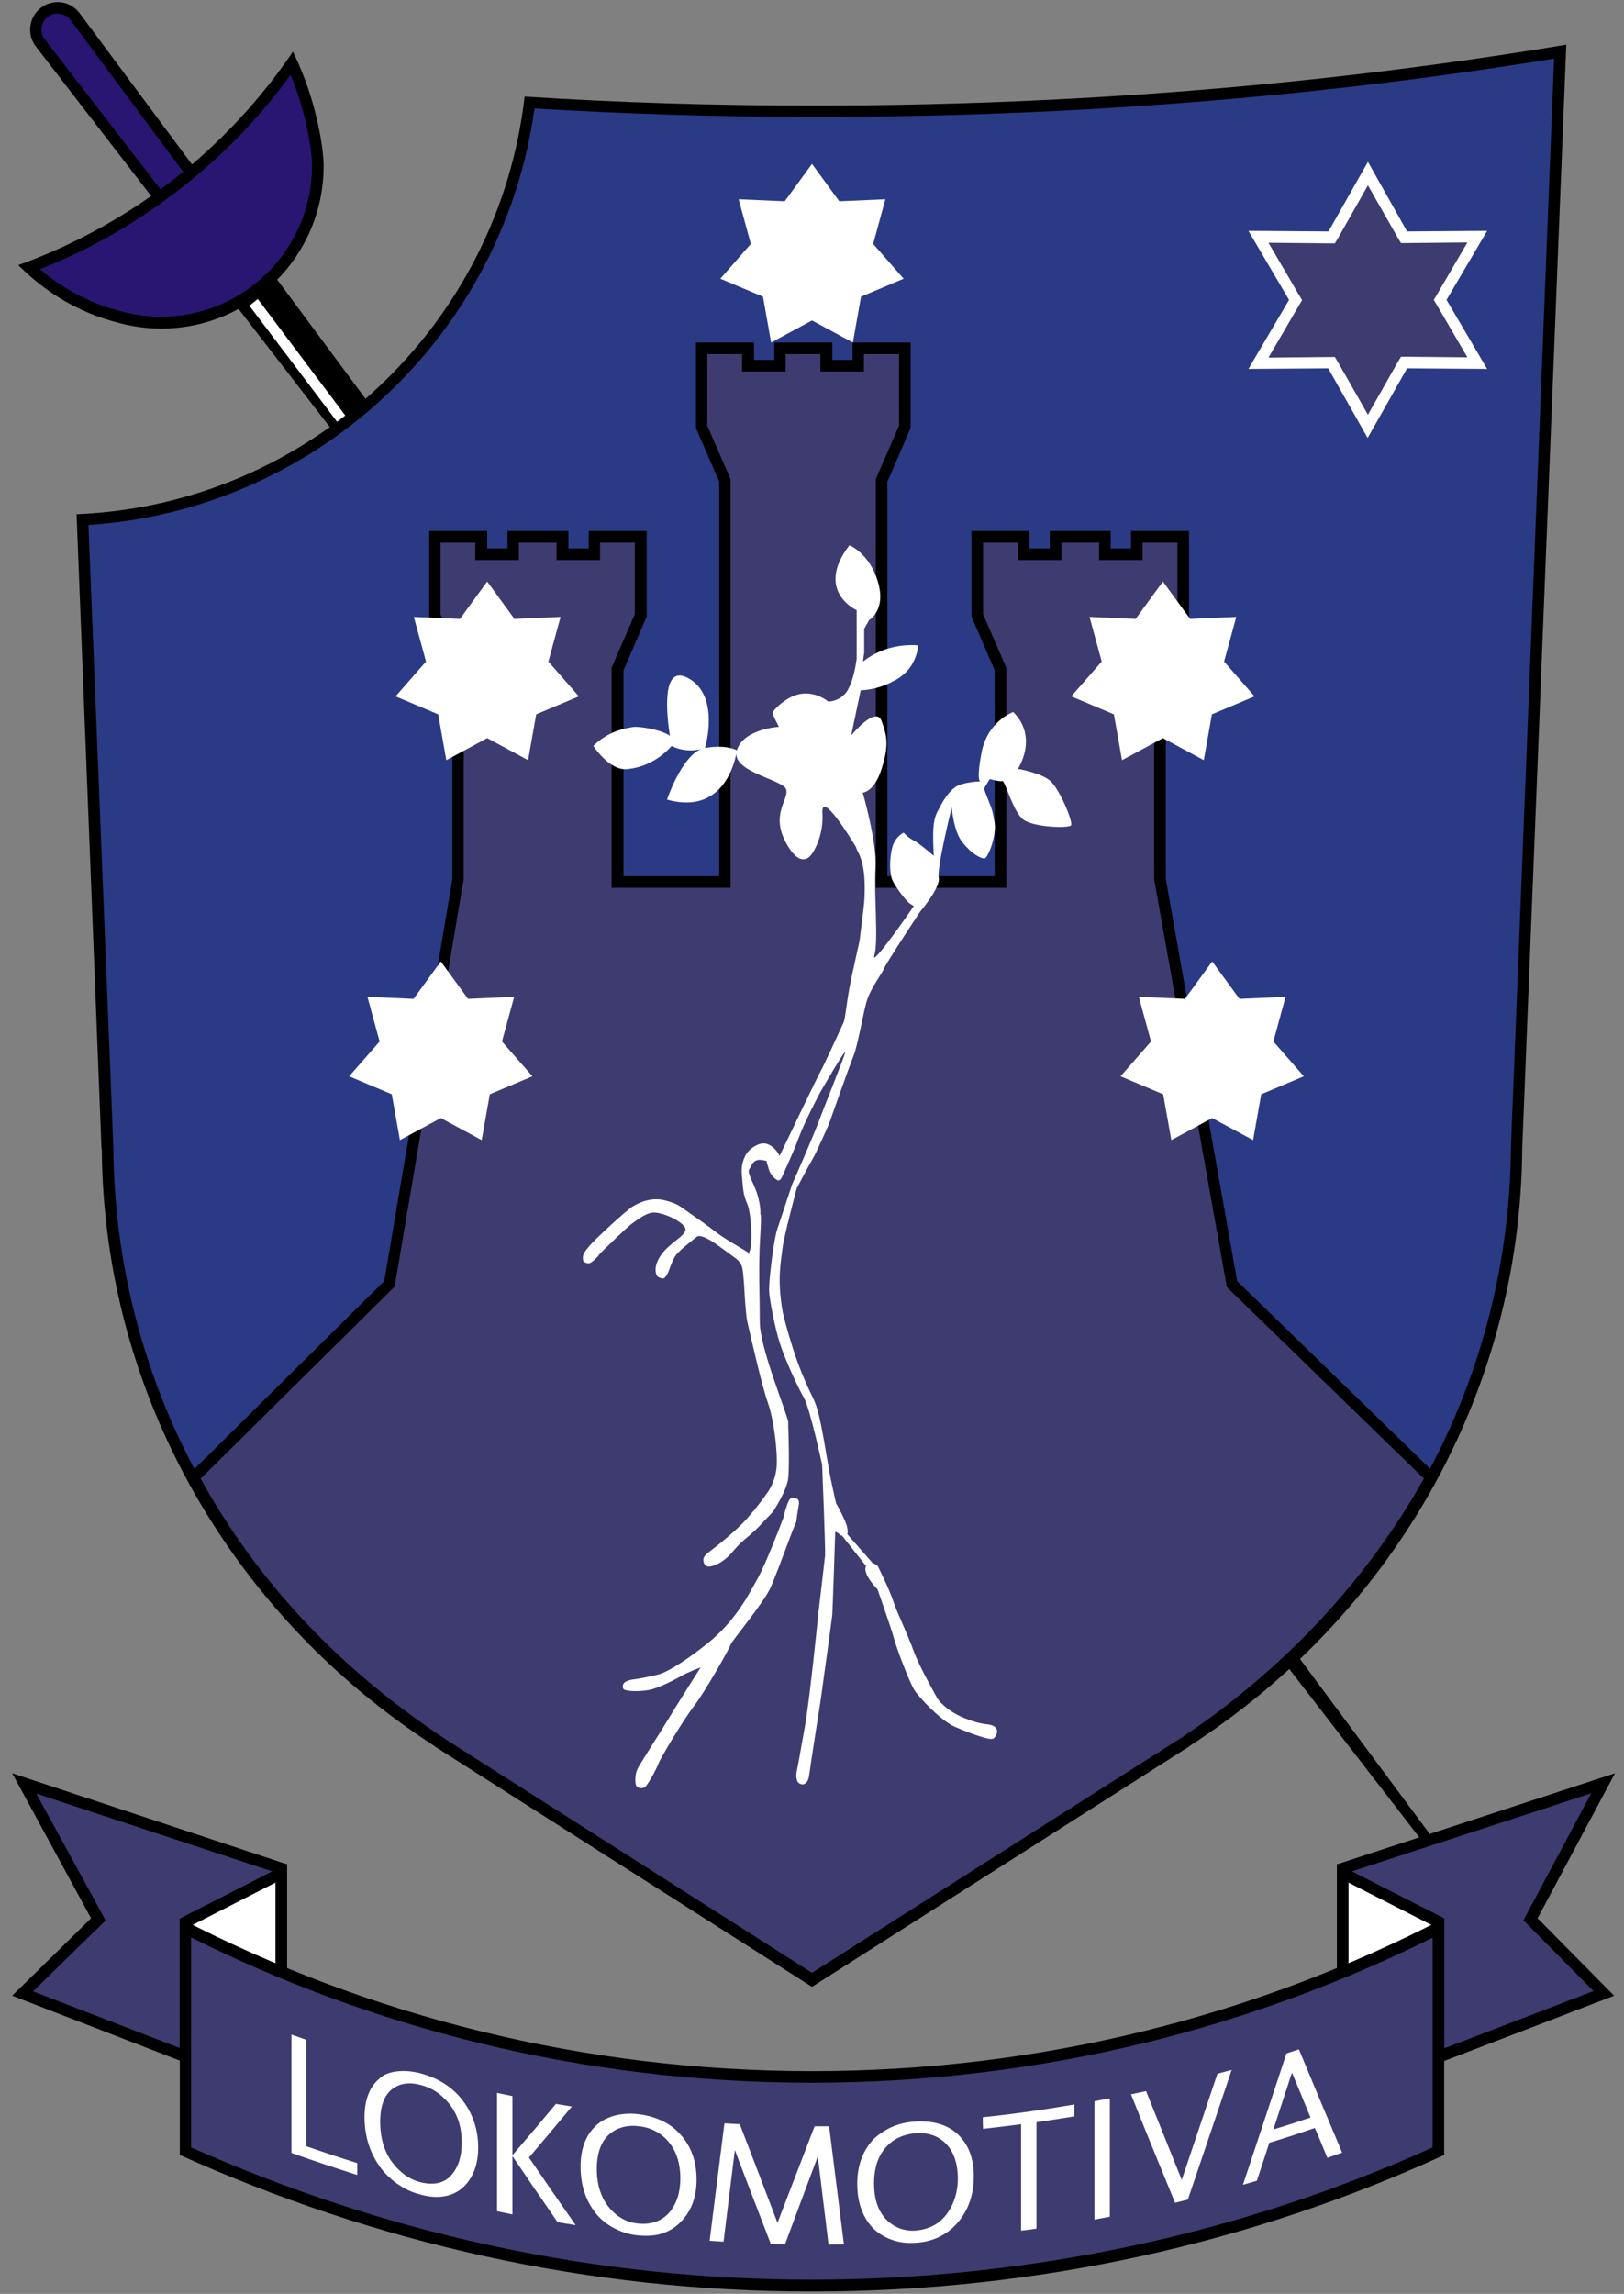 <svg xmlns="http://www.w3.org/2000/svg" viewBox="0 0 560 790.9"><rect x="0" y="0" width="560" height="790.9" fill="#808080" stroke="none"/><path fill="#3E3B70" d="M7.8 687.3l26.1-25.5-25.6-46.9L97 644.2v77.6"/><path d="M12.5 618.4L95 645.6v73.3l-83.6-32.3 22.8-22.3 2.2-2.1-1.4-2.7-22.5-41.1m-8.3-7l27.2 50-27.2 26.7L99 724.8v-82L4.2 611.4z"/><path fill="#3E3B70" d="M463 644.2l89.8-29.3-25.1 46.9 25.3 25.5-90 34.5"/><path d="M548.7 618.3l-22 41.2-1.4 2.6 2.1 2.1 22.1 22.3-84.5 32.4v-73.3l83.7-27.3m8.2-6.9L461 642.8v82l95.6-36.7-26.4-26.7 26.7-50z"/><path fill="#FFF" d="M463 645.8l33 16.9v46l-33 13.1"/><path d="M465 649.1l29 14.8v43.5l-29 11.5v-69.8m-4-6.5v82.2l37-14.7v-48.7l-37-18.8z"/><g><path fill="#FFF" d="M64 708.7v-46l33-16.9v76"/><path d="M95 649.1v69.8l-29-11.5v-43.5l29-14.8m4-6.5l-37 18.9v48.7l37 14.7v-82.3z"/></g><g><path fill="#3E3B70" d="M280 788.1c-74.7 0-147.4-15.6-216-46.4v-77c66.1 33.6 140.7 51.4 216 51.4 75.3 0 149.9-17.8 216-51.4v77c-66.7 30.4-141.3 46.4-216 46.4z"/><path d="M494 668.1v72.3c-32.3 14.6-66.4 25.9-101.5 33.5-36.7 8-74.6 12.1-112.6 12.1-74 0-146-15.4-214-45.6V668c31.4 15.7 64.6 27.9 98.9 36.3 37.4 9.2 76.1 13.8 115.1 13.8 38.9 0 77.7-4.7 115.1-13.8 34.4-8.4 67.6-20.6 99-36.2m4-6.7c-65 33.7-139.3 52.7-218 52.7-78.7 0-153-19-218-52.7V743c67 30.2 140.2 47.1 218 47.1 77.8 0 152-16.8 218-47.1v-81.6z"/></g><g><g fill="#FFF"><path d="M100.5 742.3v-40.8l5.1 1.8V740c5.8 2 11.7 4 17.6 5.8v4.1c-7.6-2.4-15.1-4.9-22.7-7.6zM136.8 714.2c2.5-.3 5.2-.1 8 .6 7.6 2 13.3 6.2 16.9 12.7 2.1 3.9 3.2 8.2 3.2 12.9 0 4.7-1.1 8.6-3.3 11.6-2.3 3.2-5.5 5-9.4 5.4-2.1.2-4.6 0-7.4-.8-2.8-.7-5.5-2-8-3.8-2.5-1.8-4.6-3.9-6.2-6.3-3.3-4.9-4.9-10.4-4.9-16.5 0-6 1.7-10.4 5.1-13.3 1.4-1.4 3.5-2.2 6-2.5zm16.1 9c-2.2-2.1-4.7-3.5-7.7-4.3-3-.8-5.5-.8-7.7.1-4.3 1.7-6.4 5.9-6.4 12.6 0 6.8 2.1 12.4 6.4 16.5 2.2 2.1 4.5 3.5 7.1 4.2 4.8 1.3 8.5.5 11-2.3 2.4-2.7 3.6-6.4 3.6-11 .1-6.5-2-11.8-6.3-15.8zM176.7 763.5c-1.8-.4-3.5-.7-5.3-1.1v-40.8c1.8.4 3.5.7 5.3 1.1v20.4c5-5.8 10-11.7 15-17.7 1.8.3 3.7.6 5.5.9-4.9 5.9-9.9 11.8-14.8 17.6 5.4 7.9 10.7 15.6 16.1 23.3-2.1-.3-4.1-.7-6.2-1-5.2-7.5-10.4-15.1-15.6-22.8v20.1zM211.7 729.5c2.6-.7 5.3-.9 8.1-.6 7.8.9 13.5 4.2 17.2 10.2 2.2 3.6 3.2 7.8 3.2 12.4 0 4.7-1.1 8.8-3.4 12.1-2.4 3.5-5.6 5.8-9.6 6.8-2.2.5-4.7.6-7.5.3-2.9-.3-5.6-1.2-8.2-2.6-2.6-1.4-4.7-3.2-6.3-5.3-3.4-4.4-5-9.7-5-15.8 0-6 1.7-10.7 5.2-14 1.6-1.6 3.7-2.7 6.3-3.5zm16.5 6.7c-2.2-1.7-4.8-2.8-7.9-3.1-3-.4-5.7.1-7.9 1.2-4.4 2.3-6.6 6.8-6.6 13.5 0 6.8 2.2 12 6.5 15.6 2.2 1.8 4.6 2.9 7.3 3.2 4.9.6 8.7-.8 11.3-3.9 2.5-3 3.7-6.9 3.7-11.6 0-6.5-2.1-11.5-6.4-14.9zM268.1 766.4c4.3-11.1 8.5-22.2 12.8-33.3h5c1.7 13.6 3.4 27.2 5.1 40.7-1.8 0-3.5.1-5.3.1-1.2-10.1-2.5-20.3-3.7-30.4-3.8 10.1-7.6 20.3-11.3 30.3-1.6 0-3.3-.1-4.9-.1-4.1-10.7-8.3-21.5-12.4-32.4-1.3 10.5-2.6 21.1-3.9 31.6l-4.8-.3 5.1-40.5c1.8.1 3.5.2 5.3.3 4.4 11.4 8.7 22.7 13 34zM307.2 733.5c2.6-1.2 5.3-1.8 8.2-2 7.8-.5 13.6 1.8 17.2 7.1 2.2 3.2 3.2 7.2 3.2 11.9s-1.1 9-3.3 12.7c-2.4 4-5.6 6.8-9.6 8.5-2.2.9-4.7 1.5-7.6 1.6-2.9.2-5.6-.2-8.2-1.2-2.6-1-4.7-2.4-6.4-4.2-3.4-3.8-5.1-8.8-5.1-14.9 0-6 1.7-11 5.2-15 1.7-1.8 3.9-3.3 6.4-4.5zm16.6 3.7c-2.2-1.3-4.8-1.9-7.9-1.7-3 .2-5.7 1.1-7.9 2.6-4.4 3.1-6.6 8-6.6 14.7 0 6.8 2.2 11.6 6.6 14.4 2.2 1.4 4.7 2 7.3 1.9 4.9-.3 8.7-2.3 11.3-5.9 2.5-3.5 3.7-7.6 3.7-12.2-.1-6.5-2.2-11.1-6.5-13.8zM338.9 730c10.6-1.1 21.1-2.6 31.6-4.4v4.1c-4.4.7-8.7 1.4-13.1 2v36.7c-1.8.3-3.6.5-5.3.7v-36.7c-4.4.6-8.8 1.1-13.1 1.6-.1-1.2-.1-2.6-.1-4zM382.7 723.5v40.8c-1.8.3-3.5.7-5.3 1v-40.8c1.8-.4 3.5-.7 5.3-1zM407.5 751.6l12.3-36.6c1.6-.4 3.2-.9 4.9-1.3-5 15-10.1 29.9-15.1 44.7-1.5.4-2.9.7-4.4 1.1-5.1-12.4-10.2-24.8-15.2-37.4 1.7-.4 3.5-.7 5.2-1.1l12.3 30.6zM453.4 733.7c-5.2 1.8-10.4 3.5-15.7 5.1-1.4 4.4-2.9 8.8-4.3 13.1-1.6.5-3.2.9-4.8 1.4 5-15 10-30.1 15-45.3 1.4-.5 2.9-.9 4.3-1.4 5 12 9.9 23.8 14.9 35.6l-5.1 1.8c-1.4-3.4-2.8-6.9-4.3-10.3zm-1.5-3.6c-2.1-5.1-4.2-10.3-6.4-15.5-2.1 6.5-4.3 13.1-6.4 19.6 4.4-1.3 8.6-2.7 12.8-4.1z"/></g></g><g><path d="M92.3 92L79 102.3l411.5 532.6 3.3-1.5"/><path fill="#291672" d="M14 15c-1.1-1.4-1.7-3-1.7-4.8 0-4.2 3.4-7.5 7.5-7.5 2.3 0 4.4 1 5.9 2.8.1.2.3.4.4.5l41.5 56-11 8.1L14 15z"/><path d="M19.9 4.7c1.7 0 3.2.7 4.3 2v.1c.1.1.2.3.3.4l.1.1.1.1L65 61.7l-8 5.7-41.3-53.5-.1-.1-.1-.1c-.8-1-1.2-2.2-1.2-3.5 0-3 2.5-5.5 5.6-5.5m0-4c-5.3 0-9.5 4.3-9.5 9.5 0 2.3.8 4.4 2.1 6L56.3 73l14.2-10.5L27.8 5c-.2-.2-.3-.4-.5-.7C25.5 2.1 22.9.7 19.9.7z"/><path fill="#FFF" d="M120.3 144.9l-31.4-41.8-2.9 2.3 31.5 41.7"/><g><path fill="#291672" d="M55.5 111.3c-6.5 0-11.9-1.3-16-2.4-10.8-3-20.9-8.7-29.5-16.7 18.3-6.9 35.3-16.5 50.8-28.6 15.3-11.9 28.7-26 39.9-41.9 2.8 6.3 5 12.8 6.6 19.4v.2c1.5 6.3 2.3 12.1 2.3 15.8 0 29.9-24.3 54.2-54.1 54.2z"/><path d="M100.2 25.8c2.1 5.1 3.8 10.4 5.1 15.8v.2c1.5 6.2 2.3 11.8 2.3 15.3 0 28.8-23.4 52.1-52.1 52.1-6.2 0-11.5-1.2-15.4-2.3-9.5-2.6-18.5-7.4-26.3-14.1C31.1 86 47.3 76.7 62 65.2c14.6-11.3 27.4-24.5 38.2-39.4m.8-8c-8.1 12-21.4 28.7-41.4 44.3C39.4 77.7 20 86.5 6.3 91.4c5.6 5.6 16.4 14.9 32.7 19.4 3.8 1.1 9.6 2.5 16.5 2.5 31 0 56.1-25.1 56.1-56.1 0-6.3-2.2-15.6-2.4-16.4-2.3-9.9-5.6-17.7-8.2-23z"/></g></g><g><path fill="#2A3A85" d="M151.1 600.4C80.2 555 37.6 478.6 37.1 396.1l-2-2L37 396l-8.6-216.9c38.4-2 75-17.7 103.3-44.1 28.1-26.3 46.1-61.6 50.9-99.6 32.3 2 65 3 97.4 3 88.4 0 175.2-6.9 257.9-20.6L523 396l2-1.9-2 2c-.5 82.5-43.1 158.9-114 204.3l-129 82.2-128.9-82.2z"/><path d="M535.9 20.2L521 395.9h.1l-.1.1c-.3 40.8-11.1 81.2-31.4 116.8-19.7 34.5-47.9 64.2-81.6 85.9l-128 81.5-127.9-81.5c-33.7-21.6-62-51.3-81.6-85.9-20.3-35.6-31.1-76-31.4-116.8l-.1-.1h.1L30.5 181c38.2-2.5 74.4-18.2 102.5-44.6 28-26.2 46.1-61.2 51.3-99 31.7 1.9 63.9 2.9 95.7 2.9 87.7.1 173.8-6.7 255.9-20.1m4.2-4.8c-84.6 14.1-171.5 21-260 21-33.3 0-66.4-1-99.2-3.1-9 78.7-74.2 140.7-154.5 144L35 396.1h.1c.6 86 46.3 162 114.9 206h-.1L280 685l130.1-82.9h-.1c68.6-44 114.3-120 114.9-206l15.2-380.7z"/><path fill="#3E3B70" d="M152.1 601.1l-1-.7c-36.6-24.5-65-55.1-84.3-90.9l67.6-66.8L158 303.3v-72.6l-8-18.5v-27.1h16v6h11v-6h17v6h11v-6h16v27.1l-8 18.5v73.4h37V165.7l-8-18.5v-27.1h16v6h11v-6h16v6h11v-6h16v27.1l-8 18.5v138.4h41v-73.4l-8-18.5v-27.1h16v6h11v-6h17v6h11v-6h16v27.1l-8 18.5v72.6l24.8 139.4 68.6 66.7c-19.9 35.9-49.1 67.4-84.5 91l-1.4.9L280 682.6l-127.9-81.5z"/><path d="M310 122.1v24.7l-7.7 17.7-.3.8v140.8h45v-75.8l-.3-.8-7.7-17.7v-24.7h12v6h15v-6h13v6h15v-6h12v24.7l-7.7 17.7-.3.8v73.2l.1.3 24.7 138.6.2 1.3.9.9 67.1 65.2c-19.7 35.1-48.4 65.8-83.1 89l-1.4.9L280 680.2l-126.5-80.6-1.3-.9c-35.9-24-63.8-53.9-83-88.9l66-65.3.9-.9.2-1.3 23.5-138.6.1-.3v-73.1l-.3-.8-7.7-17.7v-24.7h12v6h15v-6h13v6h15v-6h12v24.7l-7.7 17.7-.3.8v75.8h41V165.3l-.3-.8-7.7-17.7v-24.7h12v6h15v-6h12v6h15v-6H310m4-4h-20v6h-7v-6h-20v6h-7v-6h-20v29.5l8 18.5v136h-33v-71l8-18.5v-29.5h-20v6h-7v-6h-21v6h-7v-6h-20v29.5l8 18.5v72l-23.5 138.6-68.1 67.4h-.1c20.2 38 49.8 69 85.7 93h-.1L280 685l130.1-82.9h-.1c36-24 65.7-56 85.9-93l-69.3-67.4L402 303.1v-72l8-18.5v-29.5h-20v6h-7v-6h-21v6h-7v-6h-20v29.5l8 18.5v71h-37v-136l8-18.5v-29.5z"/><path fill="#FFF" d="M152 331.5l9.4 12.9 15.9-.7-4.2 15.4 10.5 12-14.7 6.2-2.8 15.8-14.1-7.6-14.1 7.6-2.8-15.8-14.7-6.2 10.5-12-4.2-15.4 15.9.7M418 331.5l9.4 12.9 15.9-.7-4.2 15.4 10.5 12-14.7 6.2-2.8 15.8-14.1-7.6-14.1 7.6-2.8-15.8-14.7-6.2 10.5-12-4.2-15.4 15.9.7M168 200.5l9.4 12.9 15.9-.7-4.2 15.4 10.5 12-14.7 6.2-2.8 15.8-14.1-7.6-14.1 7.6-2.8-15.8-14.7-6.2 10.5-12-4.2-15.4 15.9.7M401 200.5l9.4 12.9 15.9-.7-4.2 15.4 10.5 12-14.7 6.2-2.8 15.8-14.1-7.6-14.1 7.6-2.8-15.8-14.7-6.2 10.5-12-4.2-15.4 15.9.7M280 56.5l9.4 12.9 15.9-.7-4.2 15.4 10.5 12-14.7 6.2-2.8 15.8-14.1-7.6-14.1 7.6-2.8-15.8-14.7-6.2 10.5-12-4.2-15.4 15.9.7"/><path fill="#3E3B70" d="M459.2 125l-25.3.2 12.8-21.8-12.8-21.8 25.3.2 12.5-22 12.4 22 25.3-.2-12.8 21.8 12.8 21.8-25.3-.2-12.4 22"/><path fill="#FFF" d="M471.7 63.9l10.2 17.9 1.2 2h2.3l20.6-.2-10.4 17.8-1.2 2 1.2 2 10.4 17.8-20.6-.2h-2.3l-1.2 2-10.2 18-10.2-17.9-1.2-2H458l-20.6.2 10.4-17.8 1.2-2-1.2-2-10.4-17.8 20.6.2h2.3l1.2-2 10.2-18m0-8.1l-13.6 24-27.6-.2 14 23.8-14 23.8 27.5-.2 13.6 24 13.6-24 27.6.2-14-23.8 14-23.8-27.6.2-13.5-24z"/><g fill="#FFF"><path d="M362 269.1c-3.3-2.7-11-4-11-4s7.2-10.8-1.6-19.6c0 0-9 3.1-11 14.3-1.4 7.6-.9 9.3-.4 9.6-1.6.1-6.3.4-8.6 2s-4.2 4.7-5.2 6.7-1.7 2.6-2.2 6c-.5 3.4 0 11 0 11s-4.9-4.3-6.9-5.3-3.5-2.7-3.5-2.7-2.9 1.3-3.9 5-1 9 0 11.3 5 7.7 6.3 8.3c.3.2.7.4 1.1.7-.6 1-15.1 21.8-13.6 17s-.2-21.5.4-30.1-4.4-26-4.4-26 4-.2 6.5-8.2c2.5-8 2-11 0-16.5s-10.5 5-10.5 5l3.3-15.6c2.9-.1 6.5-.8 10.2-2.6 2.1-1 4.5-2.3 6.6-5 2.3-3.1 2.9-6.3 3-7.9-2.5-.2-6.9-.2-11.9 1.6-3.1 1.2-5.5 2.7-7.1 4 .1-1 .2-2 .4-3v-8.3l1.7-3s6-3.4 3-13.3-9.8-12.5-9.8-12.5c-12.1 15.8 2.5 22.4 2.5 22.4v16.8c-.8 5.9-2.4 10.4-4.1 12.1-.8.9-1.7 1.4-1.7 1.4-1.5.9-3.1 1.2-4 1.2 0 0-3.9-3.4-9.2-2.7-5.3.7-10 5.9-10 6.6s2.2 4.8 2.2 4.8-12.3.7-14.5 8.1c0 0-3.5-2.1-11-.8 0 0 5.5-18.2-6-24.2-9-4.7-7.3 12.4-6.1 20-3.1-2.2-10.8-3.4-12.9-3-3 .5-8.5 1.5-13.5 6.5 0 0 5.5 8.5 11.5 8s11.5-3.5 15.5-8c0 0 4.3 2.5 10.1 1.1-6.8 2.8-11.7 17.4-11.7 17.4 18.7 5.2 23.1-11.6 23.9-15.9-.3 6.6 16.2 9.1 17.2 12.4 1 3.5-5.5 8.5 0 18.5s9 3.5 9 3.5 4-5.5 3.5-14c-.4-7.6 9.5 8.4 11.6 11.9.1.5.3.9.5 1.3 2.9 5.1 2.5 12.9 2.4 16.1s-1.6 13.5-1.6 14.2-2.4 10.5-3.6 17-1.4 10.4-2 11.8c-.6 1.4-7.4 16.1-7.9 16.8-.4.5-11.2 23-14.3 29.5l.1-.2s-1-2.7-3.8-4-5.8 1.2-6.8 2.2-2.8 3.9-2.4 8.2.4 6.9 1.8 9.9 2 13.1 1 16.2-.5.8-.5.8-3.1-1.9-5-3-5-3.1-6.9-4.6-6-4.4-8.9-6.4-3.4-2.8-7.9-4-8.6.5-11.1 2-13.1 11.4-14.9 13.5-2.5 3.2-2.4 4.4.1 1.2 1.1 1.6 1.4.1 2.4-.6 2.6-2.8 2.6-2.8 9.4-9.2 10.8-10.1 4.4-3.5 7.1-3.8 9 2.2 11 4.8-4.5 4.9-7.9 9.6-1.5 7.5-1.5 7.5 1 .8 2 .8 2-2.5 2.2-3.1 1.1-3.4 2.4-5.1 7-6.1 7-6.1 1-1.8 7.8 3.2 6.4 4.4 7.6 6.4 1 14.9 2.2 20.1 4.9 21.5 7 27.5c1.9 5.3 3.4 16.1 3 22.2-.6 5.9-3.6 9.3-3.6 9.3-2.2 3.3-4.9 6.4-6.8 8.6-3.4 3.8-10 9.1-11.2 10s-3.4 2.4-3.6 3.5.2 2.1.8 2.5c.6.5 1.4.4 2.4.1 3.6-1 6.5-4.5 6.5-4.5 4.6-5.6 5.7-4.8 11.6-11.4l2.6-2.7s4.8-7.2 5.3-11.6c.4-3.5.2-13.9 0-17.9v-1.6c-1-4.5-9.8-25.6-9.8-34.4s-.5-18.9.1-28.6.1-8.4.1-8.4.4-4.2-2.2-10-1.9-4.9-1-6.8 2.2-2.1 3-2.1 2.4.4 2.4.4c-.1.5.2.9.7 2.8s2.4 3.8 3.3 3.9 1.6-2 1.6-2 3.4-7.2 5.5-12.9 7.4-15.6 7.4-15.6 9.1-15.8 8.5-13.5-6.9 17.9-9.2 24-9.1 21.5-9.1 21.5-3.8 11.5-5.1 15.4-2.9 18-2.8 21 2 13 3.8 18.5 6.1 14.9 8.2 18.5 6.3 23.2 6.3 23.2 1.2 29.4 1 31.4-2.2 18.8-2.2 18.8-3 30-4.7 39.7c-1.7 9.7-2.7 15-2.7 15s-.7 2.3 0 4c.7 1.7 3.6 2.1 4.1-1.8s3.9-25.4 3.9-25.4 4-28.8 4.1-30.1 1-27.2 1-28.2 1.9.9 1.9.9h.4l8.3 10.5.1-.1c0 .1-.1.1-.1.2-1.3 2.7 4 8 4 8s4.7 13.3 5.7 17c1 3.7 5.3 15 7 17.7 1.7 2.7 9.3 10.7 14 12.7 4.7 2 12.2 4.9 13.3 4 1.2-.9 2-3.3 0-4.3s-3.3 0-10-2.7-9.3-6.7-9.3-6.7-6.3-11-8.3-16.6-5.7-13.1-7-17.1-5.3-12-5.3-12-1-1-2-1.1l.1-.1-8.6-9.8c.1-.4.2-1.1-.1-2.5-.5-2.4-3.8-8.2-3.8-8.2s-2-8.8-2.4-11.3c0-.1 0-.4-.1-.6-.6-3.3-2.4-15-3.8-19.9s-1.8-4-5.6-13.3-6.5-20.8-6.5-20.8c-2.1-11.8-.4-18.4-.1-21.8s4.9-20.8 4.9-20.8 3.8-7.3 5.4-10 5.8-12.4 5.8-12.4 7-19.9 8.4-23.3 3.1-13.4 4.4-18.3 5.1-9.5 6.1-11.8 12.5-19.7 12.5-19.7 7.1-8.3 6.4-11.7c-.7-3.3 4.5-24.3 4.5-24.3s.5 8.3 3.8 12.3 6 5.2 7.3 5.4c1.3.3 4.3-7.7 3.7-12.1-.7-4.3-1-5-2-7.5s-1.7-4.5-1.7-4.5l2-3.3s3.3 1 4.3.7 3.7 10.7 7.3 13.3c3.7 2.7 15.5 3 16.4 2s-4-12.8-7.3-15.5z"/><path d="M274.8 522.8c.4-2.5.7-4.2.7-4.2.1-.8-.1-1.5-.7-1.9-.8-.6-1.9-.2-1.9-.2-.7.3-1 1-1.6 2.7-.4 1.1-.8 2.5-1.2 4.2-1.6 4.3-6.2 16-8.6 20.4-2.9 5.1-7.4 14.7-17.5 22.8-5 4-13 9.8-17.2 10.8s-7.1 1.5-8.1 1.6-2.2.4-3.1.9-1.4 2.4 0 2.8 4.6.6 8.1 0 9.6-3.9 11.5-5 6.4-2.8 6.4-2.8-9 14.2-11.2 17.9-8.9 14.1-10.2 16.4-1.2 4.5-1 5.9c.2 1.4 2 1.7 3 1.2s3.9-5.8 4.8-8.1 8.5-15 12.4-20.1 12.2-19.8 12.5-21 11.6-14.6 13.9-19.9c3.4-8 7.3-19.4 8.6-22.1 0 0 .1-.2.2-.5.1-.9.2-1.5.2-1.8z"/></g></g></svg>